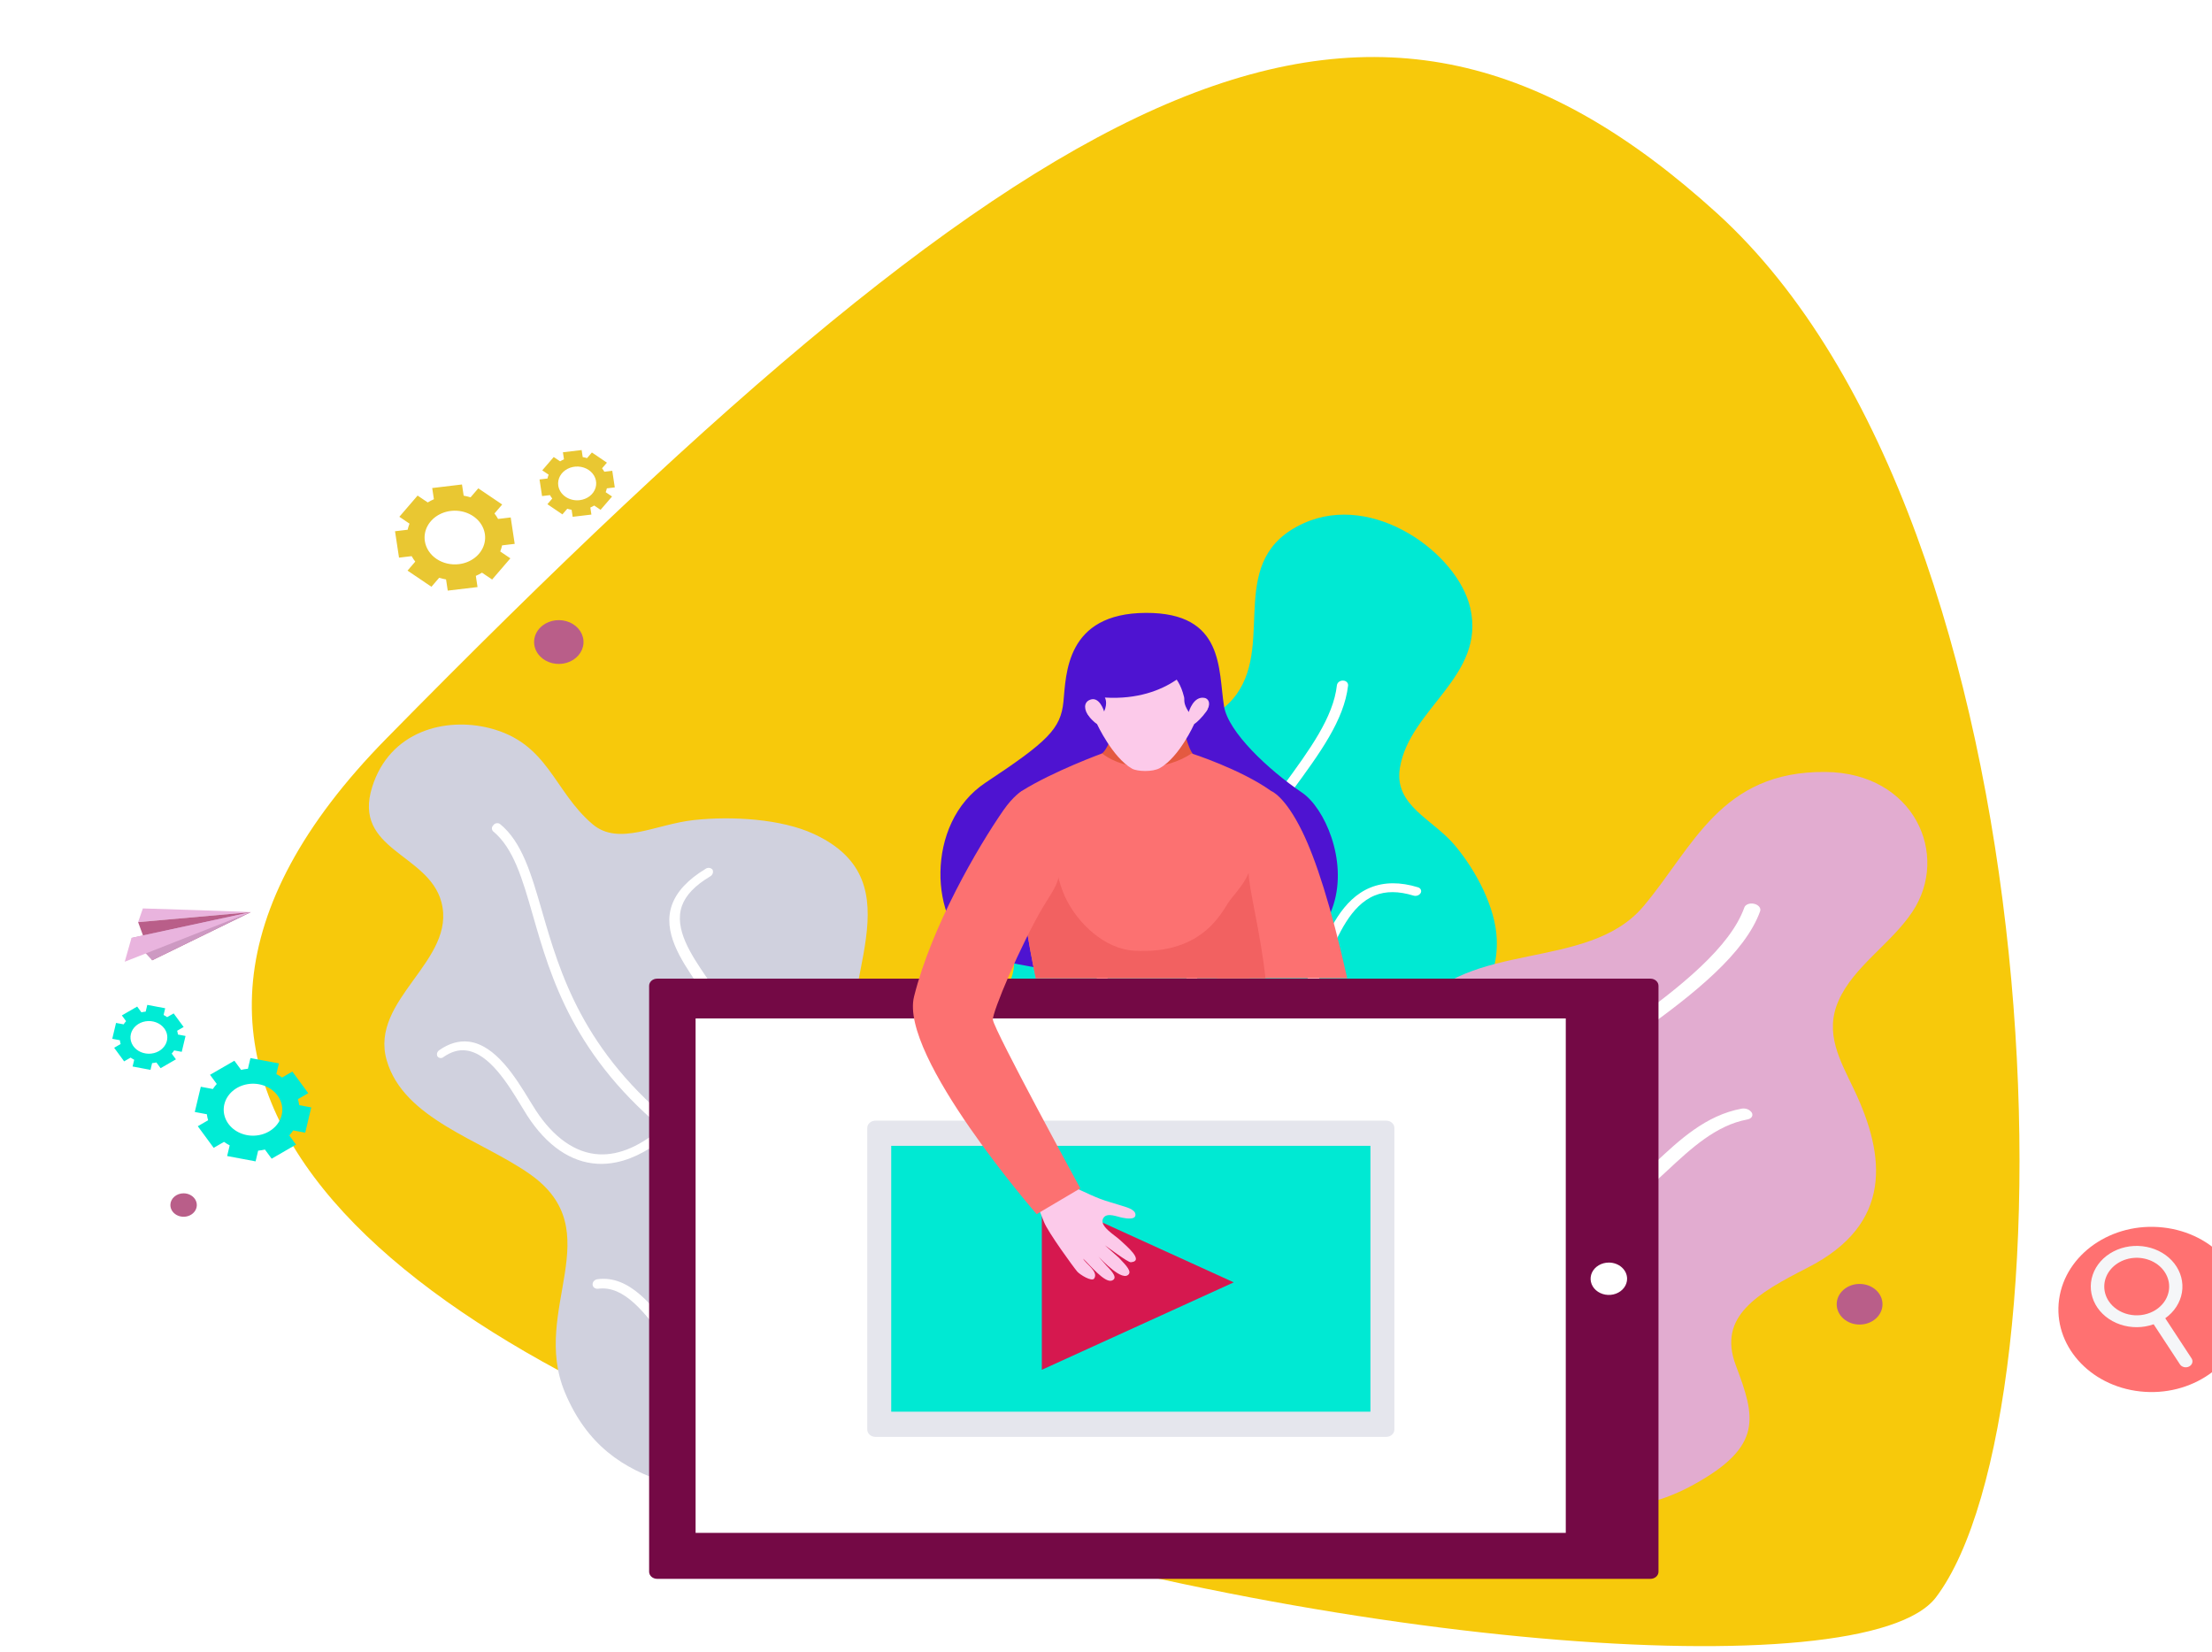 <svg width="2158" height="1612" viewBox="0 0 2158 1612" fill="none" xmlns="http://www.w3.org/2000/svg">
<rect x="0" y="0" width="2158" height="1612" fill="#333333" stroke="none"/>
<g clip-path="url(#clip0)">
<rect width="2158" height="1612" fill="white"/>
<path d="M376.847 720.567C1036.33 49.506 1337.83 -98.216 1675.02 207.953C2012.2 514.121 2025.71 1376.86 1888.75 1558.19C1751.78 1739.52 -282.64 1391.63 376.847 720.567Z" fill="#F7C90B"/>
<path d="M972.677 1295.4C917.177 1239.86 753.257 1164.35 796.327 1077.74C832.965 1004.08 1008.77 1013.16 987.602 924.343C975.087 871.812 958.854 826.982 997.095 767.243C1038.75 702.177 1163.26 737.6 1206.44 677.184C1243.52 625.282 1195.31 545.083 1271.92 510.422C1339.94 479.642 1422.11 539.766 1434.37 593.061C1449.7 659.69 1375.29 691.009 1365.74 748.997C1359.66 785.92 1397.58 798.785 1419.31 824.633C1440.11 849.384 1458.81 884.986 1460.19 915.644C1464.32 1007.77 1350.46 1019.7 1296.48 1078.28C1246.49 1132.52 1338.69 1167.49 1324.87 1226.47C1309.96 1290.14 1207.76 1324.89 1135.83 1323.95C1085.95 1323.3 1007.06 1329.81 972.677 1295.4Z" fill="#00E9D3"/>
<path d="M1045.17 1325.75C1044.72 1325.69 1044.27 1325.56 1043.86 1325.38C1043.33 1325.2 1042.85 1324.92 1042.46 1324.55C1042.07 1324.18 1041.78 1323.73 1041.61 1323.25C1041.44 1322.77 1041.4 1322.25 1041.49 1321.75C1041.58 1321.25 1041.79 1320.78 1042.12 1320.36C1043.1 1319.04 1144.77 1183.49 1150.65 1013.13C1154.54 899.57 1207.76 826.899 1251.41 767.284C1277.78 731.283 1300.77 699.874 1304.29 668.395C1304.48 667.126 1305.19 665.964 1306.29 665.139C1307.39 664.313 1308.8 663.884 1310.24 663.936C1310.94 663.936 1311.63 664.066 1312.26 664.318C1312.9 664.569 1313.47 664.936 1313.93 665.395C1314.39 665.854 1314.74 666.395 1314.96 666.981C1315.17 667.568 1315.24 668.188 1315.17 668.801C1311.31 702.509 1287.63 734.762 1260.49 771.738C1217.47 830.331 1164.97 901.793 1160.96 1013.02C1154.72 1185.46 1051.59 1322.54 1050.57 1323.87C1049.96 1324.6 1049.14 1325.17 1048.18 1325.5C1047.22 1325.84 1046.18 1325.92 1045.17 1325.75Z" fill="white"/>
<path d="M1159.33 1013.58C1158.19 1013.43 1157.16 1012.89 1156.45 1012.09C1155.74 1011.28 1155.41 1010.26 1155.52 1009.25C1155.75 1008.09 1156.46 1007.05 1157.51 1006.33C1158.57 1005.62 1159.89 1005.28 1161.21 1005.38C1204.27 1007.67 1261.79 985.353 1279.18 948.137C1281.27 943.664 1283.36 938.703 1285.56 933.5C1296.08 908.508 1309.3 877.151 1336.96 865.861C1350.5 860.347 1366.17 860.334 1383.32 865.575C1383.94 865.748 1384.51 866.036 1384.99 866.421C1385.46 866.806 1385.84 867.278 1386.1 867.805C1386.35 868.332 1386.48 868.902 1386.46 869.475C1386.44 870.048 1386.29 870.611 1386 871.126C1385.39 872.217 1384.35 873.078 1383.09 873.555C1381.82 874.032 1380.4 874.094 1379.09 873.731C1364.37 869.234 1352.01 869.164 1341.12 873.591C1317.68 883.165 1305.28 912.483 1295.39 935.843C1293.14 941.141 1290.99 946.192 1288.87 950.733C1269.06 992.954 1206.75 1016.13 1160.09 1013.66C1159.84 1013.65 1159.58 1013.62 1159.33 1013.58Z" fill="white"/>
<path d="M1128.78 1009.28C1108.79 1005.29 1093.62 997.532 1083.56 986.047C1067.57 967.832 1065.06 940.39 1076.5 906.477C1077.63 903.122 1079.08 899.228 1080.66 894.973C1089.63 870.742 1103.35 833.758 1089.85 813.225C1085.36 806.408 1078.23 801.994 1068.03 799.719C1067.37 799.593 1066.75 799.347 1066.2 798.997C1065.65 798.648 1065.18 798.201 1064.84 797.685C1064.49 797.17 1064.27 796.596 1064.18 796.001C1064.1 795.405 1064.15 794.8 1064.34 794.224C1064.79 793.053 1065.72 792.074 1066.95 791.482C1068.17 790.89 1069.61 790.728 1070.96 791.028L1071.02 791.042C1083.95 793.938 1093.46 799.911 1099.3 808.811C1114.87 832.584 1100.29 871.681 1090.76 897.287C1089.21 901.461 1087.81 905.272 1086.68 908.575C1076.04 939.907 1077.98 964.918 1092.13 981.081C1104.19 994.853 1125.33 1002.5 1154.81 1003.91C1155.46 1003.89 1156.09 1004 1156.68 1004.22C1157.28 1004.44 1157.81 1004.76 1158.25 1005.18C1158.69 1005.59 1159.02 1006.08 1159.23 1006.62C1159.44 1007.16 1159.52 1007.73 1159.47 1008.3C1159.25 1009.46 1158.54 1010.51 1157.5 1011.23C1156.45 1011.96 1155.13 1012.31 1153.81 1012.21C1145.39 1011.86 1137.02 1010.88 1128.78 1009.28Z" fill="white"/>
<path d="M1104.27 1272.08C1098.43 1271.19 1092.83 1269.37 1087.72 1266.71C1087.21 1266.47 1086.77 1266.13 1086.43 1265.71C1086.09 1265.29 1085.86 1264.81 1085.76 1264.31C1085.66 1263.8 1085.69 1263.28 1085.85 1262.79C1086.01 1262.29 1086.29 1261.84 1086.68 1261.45C1087.52 1260.6 1088.67 1260.02 1089.93 1259.84C1091.2 1259.66 1092.49 1259.87 1093.6 1260.44C1119.38 1274.23 1171.8 1256.31 1194.09 1242.37C1203.39 1236.55 1211.74 1226.44 1220.59 1215.7C1236.44 1196.51 1252.94 1176.52 1278.99 1175.87C1279.59 1175.79 1280.21 1175.83 1280.79 1175.99C1281.38 1176.14 1281.91 1176.41 1282.37 1176.76C1282.83 1177.12 1283.19 1177.56 1283.44 1178.05C1283.69 1178.55 1283.81 1179.08 1283.81 1179.62C1283.67 1180.73 1283.07 1181.76 1282.12 1182.5C1281.18 1183.24 1279.95 1183.65 1278.69 1183.63C1258.15 1184.16 1243.22 1202.22 1228.86 1219.56C1219.5 1230.87 1210.71 1241.51 1200.04 1248.16C1180.05 1260.67 1136.35 1277.26 1104.27 1272.08Z" fill="white"/>
<path d="M1062.08 1263.72C1055.84 1262.69 1049.82 1260.81 1044.24 1258.14C1011.78 1242.84 992.528 1203.64 987.507 1180.81C984.828 1168.54 988.969 1152.34 993.36 1135.09C1000.4 1107.54 1007.75 1078.77 987.529 1065.67C987.018 1065.36 986.591 1064.95 986.277 1064.47C985.962 1064 985.768 1063.47 985.707 1062.92C985.647 1062.37 985.721 1061.82 985.926 1061.3C986.13 1060.78 986.459 1060.3 986.891 1059.91C987.831 1059.06 989.077 1058.54 990.409 1058.43C991.742 1058.32 993.076 1058.62 994.178 1059.3C1019.06 1075.47 1010.67 1108.05 1003.36 1136.49C999.099 1152.99 995.123 1168.49 997.489 1179.32C1001.99 1199.99 1020.14 1237.67 1049.68 1251.63C1060.72 1257 1073.68 1258.37 1085.83 1255.46C1087.02 1255.13 1088.3 1255.21 1089.42 1255.68C1090.53 1256.15 1091.41 1256.98 1091.88 1258C1092.01 1258.52 1092.02 1259.05 1091.91 1259.58C1091.8 1260.1 1091.57 1260.6 1091.24 1261.04C1090.91 1261.48 1090.48 1261.86 1089.98 1262.15C1089.47 1262.44 1088.91 1262.64 1088.32 1262.74C1079.76 1264.75 1070.8 1265.09 1062.08 1263.72Z" fill="white"/>
<path d="M1370.4 1482.43C1275.19 1461.58 1199.77 1442.72 1197.72 1353.27C1196.65 1306.99 1219.94 1275.03 1275.01 1249.36C1319.54 1228.6 1342.41 1221.46 1352.66 1180.47C1369.04 1114.9 1333.34 1050.25 1379.92 986.826C1431.88 916.08 1549.15 948.347 1603.28 884.189C1651.84 826.639 1678.46 752.025 1781.09 753.086C1867.46 753.981 1902.68 833.976 1865.71 889.47C1844.9 920.699 1808.48 942.713 1793.7 976.147C1779.61 1008.06 1795.09 1034.14 1808.94 1063.28C1839.55 1127.66 1847 1194.02 1763.68 1236.56C1713.88 1261.99 1675.5 1284.31 1693.45 1332C1712.31 1382.11 1720.75 1410.69 1652.14 1448.42C1600.85 1476.61 1554.07 1474.33 1495.18 1476.5C1439.97 1478.53 1366.19 1491.95 1314.07 1470.74L1370.4 1482.43Z" fill="#E2ACD0"/>
<path d="M1401.3 1436.03C1393.8 1428.85 1388.29 1420.23 1385.18 1410.84C1373.68 1373.32 1413.93 1335.71 1450.4 1301.65C1468.78 1284.5 1486.34 1268.1 1494.57 1254.11C1517.06 1216.01 1523.76 1182.01 1518.99 1128.73C1513.29 1065.53 1532.44 1039.68 1590.6 997.902C1639.62 962.625 1688.08 923.79 1701.74 885.317C1702.79 882.318 1707.1 880.711 1711.36 881.702C1715.63 882.694 1718.23 885.92 1717.16 888.906C1702.56 929.831 1652.38 969.879 1601.77 1006.05C1545.46 1046.26 1528.03 1069.6 1533.31 1129.71C1537.32 1175.12 1534.38 1214.45 1507.62 1259.5C1498.79 1274.4 1480.73 1291.15 1461.86 1308.68C1426.62 1341.39 1387.69 1377.5 1397.96 1411.11C1401.9 1424.07 1412.89 1435.95 1431.56 1447.43C1434.59 1449.37 1435.63 1452.35 1433.69 1454.17C1431.75 1455.98 1427.69 1455.88 1424.58 1453.96C1416.06 1448.81 1408.24 1442.79 1401.3 1436.03Z" fill="white"/>
<path d="M1521.82 1188.52C1520.86 1187.64 1520.26 1186.49 1520.15 1185.27C1520.01 1182.46 1523.08 1180.48 1527.01 1180.85C1561.46 1184.19 1586.9 1160.36 1614.32 1134.68C1638.61 1111.95 1664.11 1088.07 1699.02 1081.55C1700.95 1081.19 1702.95 1081.37 1704.76 1082.07C1706.56 1082.78 1708.06 1083.97 1709.06 1085.48C1710.64 1088.4 1708.71 1091.35 1704.73 1092.08C1674.12 1097.74 1649.81 1120.35 1626.68 1141.87C1598.23 1168.32 1569.4 1195.17 1527.56 1191.07C1525.37 1190.85 1523.34 1189.95 1521.82 1188.52Z" fill="white"/>
<path d="M1494.32 1266.3C1493.78 1265.77 1493.35 1265.17 1493.05 1264.51C1490.25 1257.96 1488.2 1251.17 1486.92 1244.25C1484.75 1234.15 1482.83 1225.41 1472.8 1214.32C1467.5 1208.71 1461.82 1203.39 1455.77 1198.41C1443.72 1187.93 1431.24 1177.27 1425.64 1160.1C1417.62 1135.57 1418.13 1105.05 1427.26 1069.09C1429.28 1062.47 1431.72 1055.96 1434.58 1049.58C1439.05 1038.82 1447.47 1018.68 1444.68 1014.19C1444.26 1013.59 1444 1012.92 1443.92 1012.23C1443.83 1011.53 1443.94 1010.83 1444.21 1010.17C1444.49 1009.52 1444.93 1008.93 1445.51 1008.45C1446.09 1007.97 1446.78 1007.62 1447.54 1007.42C1449.21 1006.92 1451.02 1006.91 1452.7 1007.4C1454.38 1007.88 1455.85 1008.83 1456.88 1010.1C1462.63 1017.77 1457.35 1031.86 1448.05 1053.95C1445.33 1060 1442.97 1066.18 1441 1072.46C1434.89 1096.33 1429.64 1130.59 1439.05 1159.46C1443.7 1173.88 1453.85 1182.6 1465.68 1192.75C1472.18 1198.14 1478.3 1203.89 1484.01 1209.95C1496.14 1223.29 1498.47 1234.16 1500.73 1244.66C1501.87 1251.01 1503.74 1257.26 1506.29 1263.28C1506.58 1263.91 1506.69 1264.6 1506.6 1265.27C1506.52 1265.95 1506.25 1266.59 1505.81 1267.15C1505.37 1267.71 1504.78 1268.16 1504.09 1268.46C1503.41 1268.77 1502.65 1268.92 1501.88 1268.89C1500.48 1268.99 1499.07 1268.81 1497.77 1268.36C1496.46 1267.92 1495.28 1267.21 1494.32 1266.3Z" fill="white"/>
<path d="M797.92 1470.43C692.495 1453.44 593.782 1460.64 551.106 1358.3C517.341 1277.31 596.067 1200.99 516.834 1145.33C469.158 1111.84 393.935 1091.74 377.301 1034.49C359.978 974.838 446.04 937.039 430.565 879.813C417.784 832.516 343.765 829.371 363.08 767.78C380.216 713.14 434.413 699.372 477.503 710.28C535.107 724.867 539.88 771.611 578.116 804.055C603.627 825.712 639.777 803.954 677.222 799.957C714.51 795.98 762.252 798.922 793.839 813.513C896.413 860.884 814.207 961.235 832.84 1042.91C850.849 1121.89 976.235 1074.15 1041.01 1133.47C1116.68 1202.74 1059.6 1322.54 985.04 1379.09C935.36 1416.76 869.172 1481.9 797.92 1470.43Z" fill="#D0D1DE"/>
<path d="M899.67 1449.8C899.145 1450.07 898.574 1450.26 897.979 1450.37C896.342 1450.71 894.619 1450.5 893.157 1449.76C891.695 1449.02 890.603 1447.82 890.101 1446.39C889.392 1444.28 820.789 1240.96 653.747 1107.04C559.709 1031.68 537.344 953.831 519.879 892.991C509.692 857.498 501.002 827.284 480.983 810.911C480.215 810.046 479.832 808.96 479.905 807.861C479.979 806.761 480.506 805.724 481.385 804.945C481.692 804.487 482.102 804.089 482.59 803.777C483.077 803.464 483.632 803.244 484.219 803.129C484.806 803.014 485.414 803.007 486.004 803.108C486.595 803.21 487.156 803.417 487.652 803.718C509.229 821.226 518.237 852.375 528.824 888.975C546.189 949.006 568.392 1025.83 661.174 1099.62C831.564 1235.14 901.684 1441.69 902.393 1443.83C902.774 1444.95 902.712 1446.16 902.217 1447.24C901.722 1448.33 900.823 1449.23 899.67 1449.8Z" fill="white"/>
<path d="M660.497 1101.16C659.546 1101.87 658.329 1102.24 657.086 1102.2C655.842 1102.16 654.659 1101.71 653.769 1100.94C652.889 1099.96 652.464 1098.73 652.583 1097.49C652.702 1096.24 653.355 1095.09 654.407 1094.26C688.199 1064.72 710.165 1007.77 688.15 971.897C685.557 967.667 682.527 963.165 679.366 958.467C664.379 936.238 646.081 909.062 655.611 882.596C660.288 869.636 671.321 857.915 688.25 847.668C688.75 847.275 689.339 846.981 689.978 846.808C690.618 846.635 691.291 846.587 691.954 846.667C692.616 846.746 693.251 846.952 693.815 847.27C694.379 847.587 694.859 848.009 695.222 848.507C695.716 849.707 695.725 851.022 695.249 852.227C694.772 853.433 693.839 854.455 692.608 855.119C677.978 863.899 669.138 873.128 665.342 883.604C657.24 906.17 674.541 931.682 688.676 952.538C691.928 957.328 695.023 961.925 697.696 966.228C722.963 1007.13 698.06 1068.55 661.13 1100.67C660.932 1100.84 660.72 1101.01 660.497 1101.16Z" fill="white"/>
<path d="M634.496 1119.86C616.745 1131.08 599.378 1136.23 582.7 1135.3C556.851 1133.86 533.283 1117.52 514.441 1088.44C512.614 1085.6 510.579 1082.25 508.365 1078.59C495.892 1058.07 477.387 1027.57 454.742 1024.77C447.357 1023.85 440.119 1025.97 432.606 1031.22C432.198 1031.57 431.706 1031.84 431.166 1032C430.626 1032.15 430.052 1032.2 429.489 1032.13C428.926 1032.06 428.387 1031.88 427.914 1031.6C427.441 1031.32 427.046 1030.95 426.759 1030.52C426.254 1029.5 426.147 1028.35 426.455 1027.27C426.762 1026.19 427.467 1025.23 428.458 1024.54L428.5 1024.51C437.992 1017.86 447.672 1015.03 457.302 1016.18C483.586 1019.33 503.28 1051.58 516.548 1073.31C518.747 1076.9 520.753 1080.19 522.572 1082.98C540.109 1109.87 561.467 1124.91 584.428 1126.09C604.473 1127.12 626.031 1117.64 648.432 1097.8C648.878 1097.34 649.426 1096.96 650.044 1096.69C650.661 1096.42 651.334 1096.26 652.022 1096.23C652.71 1096.2 653.398 1096.29 654.043 1096.5C654.689 1096.72 655.278 1097.04 655.776 1097.47C656.667 1098.43 657.106 1099.66 657.002 1100.91C656.898 1102.15 656.259 1103.32 655.217 1104.15C648.804 1109.88 641.874 1115.13 634.496 1119.86Z" fill="white"/>
<path d="M888.329 1351.56C881.717 1355.16 874.396 1357.62 866.752 1358.81C865.162 1359.07 863.516 1358.78 862.169 1357.98C860.822 1357.18 859.882 1355.95 859.552 1354.54C859.415 1353.85 859.438 1353.13 859.619 1352.44C859.8 1351.75 860.135 1351.1 860.605 1350.53C861.075 1349.96 861.67 1349.48 862.355 1349.12C863.039 1348.75 863.799 1348.52 864.589 1348.42C904.943 1342.19 931.616 1284.8 935.011 1254.52C936.407 1241.94 931.55 1226.36 926.395 1209.98C917.346 1181.03 908.07 1151.43 931.072 1129.95C932.177 1128.81 933.729 1128.08 935.416 1127.91C937.103 1127.74 938.8 1128.15 940.163 1129.05C940.776 1129.49 941.275 1130.04 941.625 1130.67C941.975 1131.3 942.168 1131.99 942.191 1132.69C942.215 1133.39 942.068 1134.09 941.76 1134.74C941.453 1135.38 940.992 1135.96 940.41 1136.44C922.112 1153.47 930.639 1180.42 938.932 1206.73C944.412 1224.09 949.614 1240.58 947.994 1255.09C944.969 1282.38 924.637 1332.13 888.329 1351.56Z" fill="white"/>
<path d="M840.222 1374.88C833.37 1378.49 825.89 1381.07 818.086 1382.52C773.175 1391.17 716.093 1368.4 689.24 1351.52C675.184 1342.66 662.806 1325.96 649.853 1308.52C629.667 1281.31 609.247 1253.74 583.499 1257.22C582.847 1257.3 582.181 1257.26 581.547 1257.1C580.913 1256.94 580.324 1256.66 579.818 1256.29C579.313 1255.91 578.902 1255.45 578.614 1254.92C578.325 1254.4 578.164 1253.82 578.143 1253.24C578.047 1252.01 578.459 1250.8 579.301 1249.82C580.142 1248.85 581.356 1248.18 582.714 1247.94C614.443 1243.56 637.711 1274.73 658.695 1302.86C671.161 1319.58 683.096 1335.55 695.589 1343.34C719.96 1358.53 774.581 1380.36 815.408 1372.34C822.961 1371.07 830.114 1368.36 836.379 1364.41C842.645 1360.46 847.873 1355.36 851.709 1349.45C852.556 1348.23 853.894 1347.33 855.455 1346.94C857.016 1346.56 858.685 1346.71 860.125 1347.37C860.829 1347.68 861.453 1348.12 861.958 1348.66C862.464 1349.2 862.842 1349.82 863.068 1350.49C863.293 1351.16 863.363 1351.86 863.272 1352.56C863.182 1353.26 862.933 1353.93 862.54 1354.53C857.167 1362.88 849.486 1369.88 840.222 1374.88Z" fill="white"/>
<path d="M1610.14 954.725H641.126C636.787 954.725 633.271 957.844 633.271 961.691V1533.27C633.271 1537.12 636.787 1540.23 641.126 1540.23H1610.14C1614.48 1540.23 1618 1537.12 1618 1533.27V961.691C1618 957.844 1614.48 954.725 1610.14 954.725Z" fill="#740945"/>
<path d="M1527.55 993.517H678.618V1495.38H1527.55V993.517Z" fill="white"/>
<path d="M1587.37 1247.48C1587.37 1250.6 1586.33 1253.65 1584.37 1256.25C1582.42 1258.85 1579.64 1260.87 1576.38 1262.07C1573.13 1263.26 1569.55 1263.57 1566.1 1262.96C1562.64 1262.35 1559.47 1260.85 1556.98 1258.64C1554.49 1256.44 1552.8 1253.62 1552.11 1250.56C1551.42 1247.5 1551.77 1244.32 1553.12 1241.44C1554.47 1238.55 1556.75 1236.09 1559.68 1234.35C1562.61 1232.62 1566.05 1231.69 1569.57 1231.69C1571.91 1231.69 1574.22 1232.1 1576.38 1232.89C1578.54 1233.69 1580.51 1234.85 1582.16 1236.32C1583.81 1237.78 1585.12 1239.52 1586.02 1241.44C1586.91 1243.35 1587.37 1245.41 1587.37 1247.48Z" fill="white"/>
<path d="M1352.31 1093.24H854.116C849.679 1093.24 846.083 1096.43 846.083 1100.36V1394.6C846.083 1398.54 849.679 1401.73 854.116 1401.73H1352.31C1356.74 1401.73 1360.34 1398.54 1360.34 1394.6V1100.36C1360.34 1096.43 1356.74 1093.24 1352.31 1093.24Z" fill="#E5E6ED"/>
<path d="M1336.96 1117.81H869.459V1377.15H1336.96V1117.81Z" fill="#00E9D3"/>
<path d="M1016.4 1165.72V1336.28L1203.63 1251L1016.4 1165.72Z" fill="#D6184F"/>
<path d="M1110.62 951.475C1110.62 951.475 991.793 950.89 950.069 926.223C908.345 901.555 901.059 803.48 961.661 763.392C1022.26 723.304 1034.83 710.974 1037.48 684.547C1040.14 658.12 1039.51 598.156 1117.98 597.894C1194.96 597.641 1188.32 653.56 1194.18 689.143C1198.25 713.919 1236.69 750.484 1270.34 773.298C1313.57 802.596 1361.91 976.143 1110.62 951.475Z" fill="#4E13D1"/>
<path d="M1096.9 666.92L1122.74 667.638L1148.57 668.363C1148.57 668.363 1153.8 730.984 1167.01 738.783C1167.01 738.783 1181.04 812.978 1117.65 811.212C1040.95 809.077 1073.51 736.179 1073.51 736.179C1087.25 729.126 1096.9 666.92 1096.9 666.92Z" fill="#E45940"/>
<path d="M1010.53 954.315H1218.95L1236.47 894.408C1239.21 833.675 1240.18 771.683 1240.18 771.683C1210.35 750.338 1162.5 735.009 1162.5 735.009C1137.39 751.877 1099.17 753.414 1075.17 735.009C1075.17 735.009 1027.8 752.255 996.692 771.683C996.692 771.683 990.422 797.361 993.533 837.853C996.588 876.939 1002.26 915.828 1010.53 954.315Z" fill="#FC7171"/>
<path d="M1314.33 954.315C1298.39 883.133 1283.56 838.008 1270.49 811.243C1253.41 776.276 1240.18 771.683 1240.18 771.683C1224.97 770.456 1213.42 883.702 1187.3 954.315H1314.33Z" fill="#FC7171"/>
<path d="M1218.18 851.488C1214.1 861.475 1206.8 869.607 1199.69 878.557C1193.24 886.682 1175.54 931.7 1106.19 927.43C1077.52 925.664 1050.99 900.524 1039.15 875.062C1034.3 864.606 1032.06 854.442 1029.48 843.381C1027.63 835.465 1027.04 825.179 1022.43 818.211C1013.78 820.156 1012.82 831.647 1009.76 838.294C1007.88 842.385 995.33 857.817 994.333 846.243C997.485 882.499 1002.9 918.573 1010.54 954.3H1234.55C1230.29 912.614 1217.8 864.213 1218.18 851.488Z" fill="#F26161"/>
<path d="M1180.16 677.985C1172.74 670.882 1164.55 682.235 1164.55 682.235C1166.6 673.335 1167.89 664.309 1168.41 655.236C1151.29 646.825 1134 637.024 1117.8 632.601V632.498L1117.64 632.549L1117.49 632.498V632.601C1101.29 637.022 1083.99 646.825 1066.87 655.236C1067.39 664.31 1068.69 673.335 1070.75 682.235C1070.75 682.235 1062.54 670.884 1055.12 677.985C1047.7 685.086 1066.03 704.032 1070.24 706.364C1070.24 706.364 1085.34 738.986 1104.36 749.829C1109.3 752.643 1124.38 753.398 1131.7 749.207C1150.73 738.305 1165.04 706.364 1165.04 706.364C1169.26 704.032 1187.58 685.086 1180.16 677.985Z" fill="#FCCAEA"/>
<path d="M1168.35 643.566C1168.35 643.566 1142.31 684.388 1077.87 680.496C1077.87 680.496 1081.02 685.331 1077.18 694.098C1077.18 694.098 1072.54 678.012 1062.57 683.03C1057.34 685.65 1057.23 692.325 1062.67 699.376C1065.13 702.553 1046.85 696.696 1046.85 696.696C1046.85 696.696 1039.31 634.583 1085.72 620.455C1132.13 606.327 1168.35 643.566 1168.35 643.566Z" fill="#4E13D1"/>
<path d="M1146.84 622.245C1146.21 625.172 1145.88 628.142 1145.85 631.121C1145.95 637.452 1135.65 641.966 1135.38 648.268C1136.8 649.641 1138.21 651.135 1139.61 652.689C1148.25 662.32 1152.05 667.821 1155.12 679.821C1155.97 683.15 1153.87 685.545 1159.74 694.63C1159.74 694.63 1164.23 678.476 1175.37 680.878C1177.55 681.347 1181.9 684.27 1178.06 692.332C1176.67 695.255 1189.6 680.312 1189.6 680.312C1189.6 680.312 1189.16 620.968 1146.84 622.245Z" fill="#4E13D1"/>
<path d="M1056.7 1227.88C1059.16 1232.87 1071.99 1240.5 1067.45 1247.26C1065.17 1250.66 1053.57 1243.48 1051.02 1240.56C1047.41 1236.42 1022.48 1202.11 1018.56 1192.21C1015.49 1184.46 1012.61 1176.9 1009.17 1169.8C1018.3 1164.85 1026.67 1158.9 1034.11 1152.08C1046.85 1157.28 1060.37 1164.51 1072.91 1169.38C1079.62 1172 1087 1173.82 1093.83 1176.06C1098.15 1177.49 1107.34 1179.56 1107.73 1184.68C1108.18 1190.31 1098.93 1188.65 1095.28 1187.99C1090.01 1187.06 1080.34 1182.6 1076.61 1187.95C1071.2 1195.73 1087.59 1204.76 1093.1 1210.06C1098.22 1214.99 1116.97 1230.15 1103.26 1231.37C1100.37 1231.62 1080.9 1216.78 1077.85 1214.82C1078.47 1215.52 1090.97 1226.24 1091.59 1226.98C1094.8 1230.83 1104.17 1238.87 1101.37 1242.83C1095.39 1251.32 1074.83 1228.93 1071.7 1225.94C1071.66 1225.91 1079.54 1234.8 1079.5 1234.76C1086.17 1241.47 1090.35 1247.13 1084.73 1249.24C1077.66 1251.89 1062.88 1233.52 1056.7 1227.88Z" fill="#FCCAEA"/>
<path d="M1053.93 1159.28L1011.34 1184.45C1011.34 1184.45 877.155 1030.34 891.741 972.148C909.007 903.295 954.023 826.325 978.856 790.524C988.472 776.662 996.701 771.681 996.701 771.681C1022.3 793.511 1036.94 823.972 1033.63 851.34C1032.15 863.564 1025.47 871.524 1018.08 883.975C995.433 922.073 967.747 988.13 968.657 994.844C970.105 1005.63 1053.93 1159.28 1053.93 1159.28Z" fill="#FC7171"/>
<path d="M401.606 542.546C402.63 544.399 403.808 546.182 405.129 547.88L397.585 556.648L420.9 572.42L428.444 563.651C430.641 564.321 432.888 564.857 435.168 565.257L436.819 576.175L465.87 572.709L464.217 561.792C466.307 560.884 468.318 559.839 470.234 558.667L480.122 565.357L497.907 544.679L488.019 537.989C488.774 536.04 489.379 534.048 489.83 532.027L502.141 530.56L498.232 504.798L485.921 506.265C484.897 504.411 483.719 502.627 482.396 500.928L489.942 492.162L466.625 476.389L459.081 485.157C456.883 484.488 454.637 483.953 452.356 483.554L450.706 472.637L421.654 476.102L423.305 487.02C421.215 487.928 419.204 488.973 417.288 490.146L407.4 483.456L389.615 504.134L399.502 510.823C398.748 512.772 398.144 514.765 397.694 516.787L385.381 518.252L389.288 544.012L401.606 542.546ZM414.471 527.883C413.694 522.748 414.65 517.524 417.22 512.871C419.791 508.219 423.86 504.347 428.911 501.745C433.963 499.143 439.772 497.927 445.602 498.252C451.433 498.577 457.023 500.428 461.668 503.57C466.313 506.713 469.803 511.007 471.696 515.908C473.589 520.809 473.801 526.099 472.304 531.106C470.808 536.114 467.671 540.616 463.289 544.043C458.908 547.47 453.479 549.668 447.689 550.358C443.843 550.817 439.934 550.599 436.183 549.718C432.433 548.837 428.915 547.309 425.831 545.222C422.746 543.135 420.156 540.53 418.207 537.556C416.258 534.581 414.989 531.294 414.473 527.884L414.471 527.883ZM536.561 483.01C537.201 484.173 537.938 485.292 538.765 486.359L534.036 491.873L548.692 501.803L553.421 496.289C554.8 496.718 556.215 497.054 557.651 497.294L558.693 504.162L576.968 501.989L575.927 495.117C577.238 494.549 578.501 493.897 579.705 493.165L585.921 497.357L597.118 484.359L590.901 480.167C591.383 478.941 591.76 477.683 592.027 476.407L599.776 475.484L597.323 459.276L589.576 460.201C588.935 459.038 588.198 457.918 587.371 456.85L592.1 451.336L577.442 441.408L572.715 446.921C571.335 446.491 569.921 446.156 568.484 445.916L567.444 439.045L549.168 441.221L550.21 448.09C548.897 448.657 547.634 449.311 546.43 450.044L540.212 445.85L529.017 458.847L535.249 463.054C534.765 464.277 534.386 465.532 534.115 466.806L526.368 467.73L528.82 483.938L536.561 483.01ZM544.658 473.79C544.168 470.561 544.77 467.275 546.387 464.349C548.003 461.423 550.562 458.988 553.739 457.351C556.916 455.714 560.569 454.95 564.236 455.154C567.903 455.359 571.42 456.523 574.341 458.5C577.262 460.476 579.457 463.177 580.647 466.259C581.838 469.342 581.97 472.668 581.029 475.818C580.087 478.967 578.114 481.799 575.358 483.954C572.603 486.109 569.188 487.491 565.546 487.925C563.128 488.214 560.669 488.078 558.311 487.524C555.952 486.97 553.739 486.009 551.799 484.696C549.86 483.384 548.231 481.745 547.005 479.874C545.78 478.003 544.983 475.936 544.659 473.792L544.658 473.79Z" fill="#E9C732"/>
<path d="M526.972 640.353C530.099 643.544 534.224 645.841 538.823 646.953C543.422 648.065 548.29 647.942 552.81 646.601C557.331 645.259 561.302 642.759 564.22 639.417C567.138 636.074 568.874 632.039 569.206 627.822C569.539 623.605 568.454 619.395 566.088 615.725C563.723 612.055 560.184 609.09 555.917 607.203C551.651 605.317 546.85 604.595 542.121 605.129C537.392 605.662 532.947 607.427 529.349 610.2C526.959 612.041 525.002 614.281 523.589 616.793C522.176 619.305 521.335 622.04 521.114 624.84C520.894 627.64 521.297 630.451 522.302 633.113C523.307 635.775 524.894 638.235 526.972 640.353Z" fill="#B95E89"/>
<path d="M2189.18 1287.24C2195.3 1243.06 2159.89 1202.85 2110.08 1197.43C2060.28 1192 2014.95 1223.41 2008.83 1267.59C2002.71 1311.77 2038.12 1351.98 2087.92 1357.4C2137.72 1362.83 2183.06 1331.42 2189.18 1287.24Z" fill="#FF7171"/>
<path d="M2101.08 1291.88L2126.6 1330.79C2127.01 1331.48 2127.58 1332.09 2128.27 1332.58C2128.96 1333.06 2129.75 1333.42 2130.6 1333.64C2131.44 1333.85 2132.33 1333.91 2133.2 1333.81C2134.08 1333.71 2134.92 1333.45 2135.68 1333.06C2136.44 1332.67 2137.1 1332.14 2137.63 1331.52C2138.16 1330.89 2138.54 1330.18 2138.75 1329.42C2138.95 1328.66 2138.99 1327.87 2138.85 1327.1C2138.7 1326.33 2138.39 1325.59 2137.92 1324.93L2112.4 1286.01C2121.21 1279.75 2127.02 1270.77 2128.67 1260.87C2130.32 1250.96 2127.68 1240.87 2121.29 1232.62C2114.9 1224.37 2105.22 1218.57 2094.2 1216.39C2083.19 1214.2 2071.64 1215.79 2061.9 1220.84C2052.15 1225.89 2044.91 1234.02 2041.65 1243.6C2038.38 1253.18 2039.32 1263.51 2044.28 1272.5C2049.24 1281.49 2057.85 1288.49 2068.39 1292.08C2078.92 1295.68 2090.6 1295.6 2101.08 1291.88H2101.08ZM2057.19 1269.23C2054.04 1264.43 2052.57 1258.91 2052.95 1253.37C2053.34 1247.82 2055.57 1242.51 2059.37 1238.09C2063.16 1233.67 2068.35 1230.35 2074.27 1228.55C2080.2 1226.74 2086.59 1226.54 2092.64 1227.96C2098.7 1229.38 2104.14 1232.36 2108.29 1236.52C2112.43 1240.68 2115.09 1245.84 2115.93 1251.35C2116.77 1256.85 2115.74 1262.45 2112.99 1267.44C2110.24 1272.43 2105.88 1276.58 2100.47 1279.37C2093.21 1283.1 2084.58 1284.12 2076.47 1282.22C2068.36 1280.32 2061.43 1275.65 2057.2 1269.23L2057.19 1269.23Z" fill="#F5F6F8"/>
<path d="M1814.2 1292.16C1826.54 1292.16 1836.54 1283.29 1836.54 1272.35C1836.54 1261.4 1826.54 1252.53 1814.2 1252.53C1801.86 1252.53 1791.86 1261.4 1791.86 1272.35C1791.86 1283.29 1801.86 1292.16 1814.2 1292.16Z" fill="#B95E89"/>
<path d="M282.225 1107.68C283.629 1106.12 284.898 1104.47 286.021 1102.75L297.79 1104.95L303.652 1080.34L291.882 1078.13C291.638 1076.15 291.231 1074.19 290.665 1072.26L300.73 1066.45L285.243 1045.37L275.176 1051.18C273.421 1049.93 271.562 1048.81 269.613 1047.81L272.097 1037.38L244.343 1032.18L241.858 1042.61C239.622 1042.84 237.408 1043.2 235.233 1043.71L228.665 1034.78L204.897 1048.52L211.46 1057.44C210.054 1059 208.785 1060.65 207.664 1062.37L195.895 1060.17L190.033 1084.79L201.803 1086.99C202.05 1088.97 202.461 1090.94 203.034 1092.86L192.968 1098.68L208.454 1119.76L218.52 1113.96C220.276 1115.2 222.136 1116.33 224.086 1117.33L221.6 1127.76L249.356 1132.96L251.839 1122.52C254.075 1122.3 256.29 1121.94 258.467 1121.43L265.014 1130.35L288.785 1116.62L282.225 1107.68ZM262.437 1103.79C257.7 1106.52 252.154 1107.95 246.501 1107.9C240.848 1107.84 235.34 1106.29 230.676 1103.46C226.012 1100.63 222.401 1096.63 220.298 1091.98C218.196 1087.32 217.697 1082.22 218.864 1077.31C220.032 1072.41 222.814 1067.92 226.858 1064.42C230.902 1060.91 236.026 1058.55 241.583 1057.63C247.141 1056.71 252.882 1057.27 258.08 1059.24C263.278 1061.22 267.699 1064.51 270.785 1068.71C274.92 1074.35 276.363 1081.21 274.797 1087.78C273.232 1094.36 268.785 1100.12 262.435 1103.79H262.437ZM167.511 1027.82C168.39 1026.84 169.19 1025.8 169.902 1024.72L177.308 1026.1L181.001 1010.62L173.594 1009.23C173.439 1007.99 173.182 1006.75 172.826 1005.54L179.155 1001.88L169.418 988.614L163.09 992.273C161.985 991.488 160.815 990.778 159.59 990.151L161.152 983.583L143.697 980.308L142.133 986.876C140.721 987.014 139.323 987.241 137.948 987.555L133.822 981.945L118.885 990.575L123.01 996.185C122.126 997.166 121.328 998.204 120.62 999.291L113.21 997.905L109.517 1013.39L116.925 1014.77C117.082 1016.02 117.338 1017.26 117.693 1018.48L111.364 1022.14L121.1 1035.39L127.43 1031.73C128.534 1032.51 129.704 1033.22 130.93 1033.85L129.366 1040.42L146.825 1043.7L148.386 1037.13C149.797 1036.99 151.196 1036.76 152.571 1036.45L156.696 1042.06L171.637 1033.42L167.511 1027.82ZM155.068 1025.37C152.089 1027.09 148.602 1027.99 145.048 1027.95C141.493 1027.91 138.032 1026.94 135.1 1025.16C132.168 1023.38 129.898 1020.87 128.576 1017.94C127.255 1015.02 126.942 1011.81 127.676 1008.72C128.411 1005.64 130.159 1002.82 132.702 1000.62C135.245 998.414 138.467 996.929 141.961 996.351C145.455 995.773 149.064 996.126 152.332 997.367C155.599 998.608 158.378 1000.68 160.318 1003.32C162.916 1006.86 163.822 1011.17 162.839 1015.3C161.855 1019.44 159.062 1023.05 155.072 1025.36L155.068 1025.37Z" fill="#00EBD5"/>
<path d="M244.585 889.847C241.444 889.321 139.371 886.218 139.371 886.218L134.746 899.564L244.585 889.847Z" fill="#E9B4DE"/>
<path d="M134.736 899.564L148.428 936.817L244.575 889.848L134.736 899.564Z" fill="#B95E89"/>
<path d="M148.427 936.817L244.575 889.848L128.266 914.973L148.427 936.817Z" fill="#CD99C2"/>
<path d="M128.267 914.973L244.573 889.848L121.701 938.201L128.267 914.973Z" fill="#E9B4DE"/>
<path d="M166.219 1175.56C166.218 1177.83 166.974 1180.04 168.391 1181.92C169.807 1183.8 171.821 1185.26 174.177 1186.13C176.533 1187 179.126 1187.22 181.627 1186.78C184.129 1186.34 186.426 1185.25 188.23 1183.65C190.034 1182.05 191.263 1180.02 191.76 1177.8C192.258 1175.58 192.002 1173.28 191.026 1171.19C190.05 1169.1 188.397 1167.32 186.277 1166.06C184.156 1164.8 181.663 1164.13 179.113 1164.13C175.693 1164.13 172.415 1165.34 169.997 1167.48C167.579 1169.62 166.219 1172.53 166.219 1175.56Z" fill="#B95E89"/>
</g>
<defs>
<clipPath id="clip0">
<rect width="2158" height="1612" fill="white"/>
</clipPath>
</defs>
</svg>

